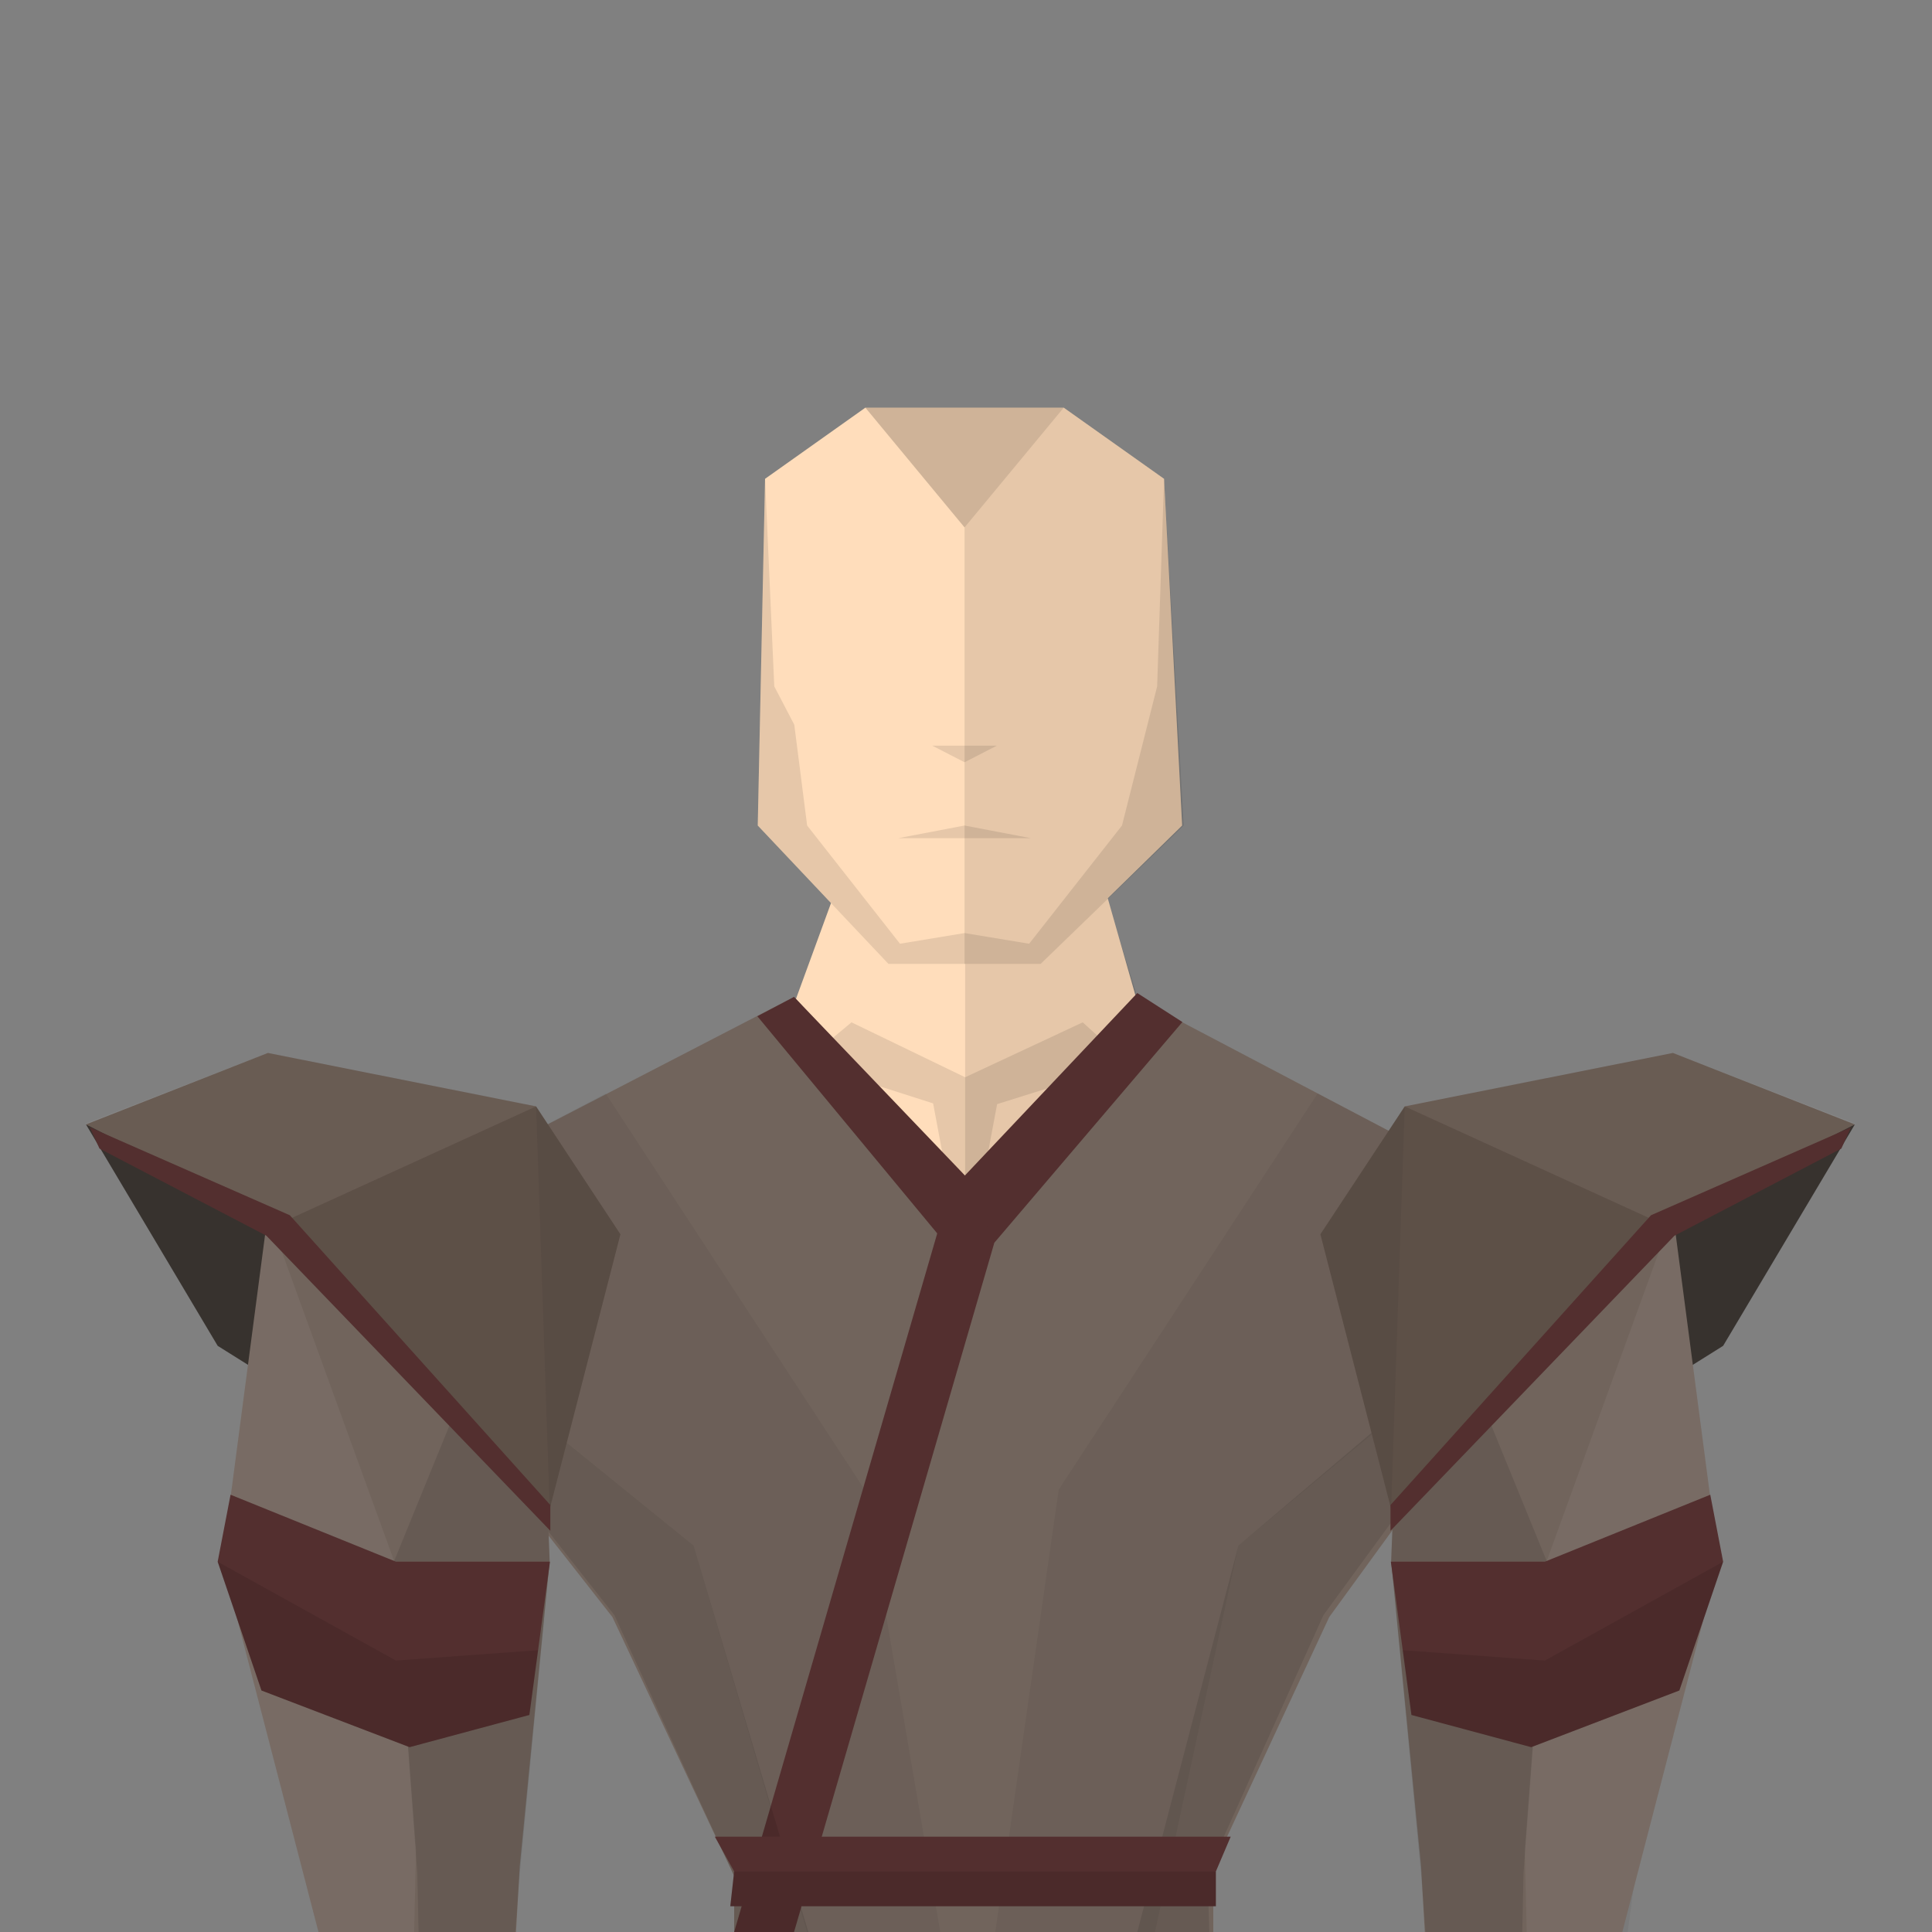 <?xml version="1.0" encoding="UTF-8" standalone="no"?><!-- Generator: Gravit.io --><svg xmlns="http://www.w3.org/2000/svg" xmlns:xlink="http://www.w3.org/1999/xlink" style="isolation:isolate" viewBox="0 0 1000 1000" width="1000pt" height="1000pt"><rect x="0" y="0" width="1000" height="1000" fill="#808080" stroke="none"/><defs><clipPath id="_clipPath_68NpYr9mOazcdfvR72ChK7qYlH0nwg60"><rect width="1000" height="1000"/></clipPath></defs><g clip-path="url(#_clipPath_68NpYr9mOazcdfvR72ChK7qYlH0nwg60)"><g><g><path d=" M 501.062 629.867 L 619.334 548.019 L 589.458 518.522 L 558.764 419.513 L 501.062 419.513 L 501.062 629.867 L 501.062 629.867 L 501.062 629.867 Z " fill="rgb(0,0,0)" fill-opacity="0.1"/><path d=" M 577.833 1174.168 L 627.966 935.521 L 798.864 645.009 L 588.64 518.552 L 560.421 419.513 L 499.554 419.513 L 447.654 419.513 L 411.435 518.552 L 201.212 645.009 L 377.931 935.521 L 422.243 1174.168 L 500.521 1211 L 577.833 1174.168 L 577.833 1174.168 Z " fill="rgb(255,221,187)"/><path d=" M 499.554 492.769 L 499.554 419.513 L 560.421 419.513 L 588.64 518.552 L 798.864 645.009 L 627.966 935.521 L 577.833 1174.168 L 499.554 1211 L 499.554 492.769 L 499.554 492.769 Z " fill="rgb(0,0,0)" fill-opacity="0.1"/><path d=" M 340.226 700.258 L 393.018 743.228 L 500.521 743.228 L 607.055 743.228 L 659.849 700.258 L 588.64 729.724 L 411.435 729.724 L 340.226 700.258 L 340.226 700.258 L 340.226 700.258 Z " fill="rgb(0,0,0)" fill-opacity="0.1"/><path d=" M 377.931 935.521 L 422.243 1174.168 L 499.554 1211 L 395.592 820.723 L 201.212 645.009 L 377.931 935.521 L 377.931 935.521 L 377.931 935.521 Z " fill="rgb(0,0,0)" fill-opacity="0.1"/><path d=" M 627.966 935.521 L 577.833 1174.168 L 500.521 1211 L 605.389 819.057 L 798.864 645.009 L 627.966 935.521 L 627.966 935.521 L 627.966 935.521 Z " fill="rgb(0,0,0)" fill-opacity="0.1"/><path d=" M 426.516 541.006 L 377.931 576.556 L 440.736 557.596 L 482.988 571.117 L 499.554 659.902 L 516.104 571.498 L 560.421 557.596 L 627.966 576.556 L 573.456 541.006 L 560.421 529.156 L 499.554 557.596 L 440.736 529.156 L 426.516 541.006 L 426.516 541.006 L 426.516 541.006 Z " fill="rgb(0,0,0)" fill-opacity="0.1"/></g><g><path d=" M 222.383 589.612 L 138.371 618.5 L 138.371 700.168 L 153.447 753.5 L 138.371 803.5 L 172.26 1022.535 L 214.481 1070.423 L 253.421 1029.577 L 276.703 815.167 L 267.735 736.834 L 305.037 643.501 L 222.383 589.612 L 222.383 589.612 L 222.383 589.612 Z " fill="rgb(255,221,187)"/><path d=" M 222.383 736.834 L 305.037 643.501 L 267.735 736.834 L 222.383 736.834 L 222.383 736.834 L 222.383 736.834 Z " fill="rgb(0,0,0)" fill-opacity="0.2"/><path d=" M 222.383 589.612 L 222.383 736.834 L 305.037 643.501 L 222.383 589.612 L 222.383 589.612 L 222.383 589.612 Z " fill="rgb(0,0,0)" fill-opacity="0.15"/><path d=" M 138.371 618.5 L 222.383 736.834 L 222.383 589.612 L 138.371 618.5 L 138.371 618.5 L 138.371 618.5 Z " fill="rgb(0,0,0)" fill-opacity="0.05"/><path d=" M 138.371 700.168 L 138.371 618.5 L 222.383 736.834 L 138.371 700.168 L 138.371 700.168 L 138.371 700.168 Z " fill="rgb(0,0,0)" fill-opacity="0.1"/><path d=" M 153.447 753.5 L 222.383 736.834 L 138.371 700.168 L 153.447 753.5 L 153.447 753.5 L 153.447 753.5 Z " fill="rgb(255,255,255)" fill-opacity="0.1"/><path d=" M 251.333 1035.333 L 214 1069.333 L 222.383 736.834 L 267.735 736.834 L 276.703 815.167 L 267.735 902.667 L 251.333 1035.333 Z " fill="rgb(0,0,0)" fill-opacity="0.1"/><path d=" M 222.383 736.834 L 153.447 753.5 L 138.371 803.5 L 172.26 1053.521 L 214.481 1100 L 222.383 736.834 L 222.383 736.834 L 222.383 736.834 Z " fill="rgb(0,0,0)" fill-opacity="0.05"/></g><g><path d=" M 785.094 589.612 L 869.106 618.5 L 869.106 700.168 L 854.03 753.5 L 869.106 803.5 L 835.217 1022.535 L 792.996 1070.422 L 754.056 1029.578 L 730.774 815.167 L 739.742 736.834 L 702.44 643.501 L 785.094 589.612 L 785.094 589.612 L 785.094 589.612 Z " fill="rgb(255,221,187)"/><path d=" M 785.094 736.834 L 702.44 643.501 L 739.742 736.834 L 785.094 736.834 L 785.094 736.834 L 785.094 736.834 Z " fill="rgb(0,0,0)" fill-opacity="0.2"/><path d=" M 785.094 589.612 L 785.094 736.834 L 702.44 643.501 L 785.094 589.612 L 785.094 589.612 L 785.094 589.612 Z " fill="rgb(0,0,0)" fill-opacity="0.15"/><path d=" M 869.106 618.5 L 785.094 736.834 L 785.094 589.612 L 869.106 618.5 L 869.106 618.5 L 869.106 618.5 Z " fill="rgb(0,0,0)" fill-opacity="0.05"/><path d=" M 869.106 700.168 L 869.106 618.5 L 785.094 736.834 L 869.106 700.168 L 869.106 700.168 L 869.106 700.168 Z " fill="rgb(0,0,0)" fill-opacity="0.1"/><path d=" M 854.03 753.5 L 785.094 736.834 L 869.106 700.168 L 854.03 753.5 L 854.03 753.5 L 854.03 753.5 Z " fill="rgb(255,255,255)" fill-opacity="0.1"/><path d=" M 756.144 1035.333 L 793.477 1069.333 L 785.094 736.834 L 739.742 736.834 L 730.774 815.167 L 739.742 902.667 L 756.144 1035.333 Z " fill="rgb(0,0,0)" fill-opacity="0.1"/><path d=" M 785.094 736.834 L 854.03 753.5 L 869.106 803.5 L 835.217 1053.521 L 792.996 1100 L 785.094 736.834 L 785.094 736.834 L 785.094 736.834 Z " fill="rgb(0,0,0)" fill-opacity="0.05"/></g><g><path d=" M 395.99 247.835 L 392.21 427.289 L 459.857 498.908 L 499.253 498.908 L 538.65 498.908 L 611.869 427.289 L 602.517 247.835 L 550.588 211 L 499.253 211 L 447.919 211 L 395.99 247.835 L 395.99 247.835 Z " fill="rgb(255,221,187)"/><path d=" M 602.517 247.835 L 612.665 427.289 L 538.65 498.908 L 499.253 498.908 L 499.253 273.002 L 447.919 211 L 550.588 211 L 602.517 247.835 L 602.517 247.835 Z " fill="rgb(0,0,0)" fill-opacity="0.1"/><path d=" M 447.919 211 L 499.253 273.002 L 550.588 211 L 447.919 211 L 447.919 211 Z " fill="rgb(0,0,0)" fill-opacity="0.1"/><path d=" M 395.99 247.835 L 400.763 355.262 L 411.12 375.12 L 417.775 427.289 L 465.827 488.472 L 499.253 482.948 L 499.253 498.908 L 459.857 498.908 L 392.21 427.289 L 395.99 247.835 L 395.99 247.835 Z " fill="rgb(0,0,0)" fill-opacity="0.1"/><path d=" M 602.517 247.835 L 598.936 355.262 L 580.732 427.289 L 532.68 488.472 L 499.253 482.948 L 499.253 498.908 L 538.65 498.908 L 611.869 427.289 L 602.517 247.835 L 602.517 247.835 Z " fill="rgb(0,0,0)" fill-opacity="0.1"/><path d=" M 464.931 433.837 L 499.253 427.289 L 533.576 433.837 L 499.253 433.837 L 464.931 433.837 L 464.931 433.837 Z " fill="rgb(0,0,0)" fill-opacity="0.1"/><path d=" M 499.253 394.549 L 482.54 385.956 L 515.967 385.956 L 499.253 394.549 L 499.253 394.549 Z " fill="rgb(0,0,0)" fill-opacity="0.1"/></g></g><g><path d=" M 411 516 L 165 643.236 L 317 837 L 380 971 L 380 1034.848 L 628 1031.818 L 628 966 L 688 837 L 829 643.236 L 587 516 L 503 617 L 411 516 Z " fill="rgb(113,100,92)"/><path d=" M 682 566 L 548 771 L 503 1084.848 L 595 1013 L 641 800 L 829 643.236 L 682 566 Z " fill="rgb(0,0,0)" fill-opacity="0.05"/><path d=" M 313.5 566 L 447.5 771 L 503 1095.455 L 421 1011 L 359 800 L 166.5 643.236 L 313.5 566 Z " fill="rgb(0,0,0)" fill-opacity="0.05"/><path d=" M 588.667 514 L 491.333 617 L 380 1000 L 411 1000 L 514.667 643.236 L 612 529 L 588.667 514 Z " fill="rgb(83,47,47)"/><path d=" M 411 516 L 514.667 624.333 L 503 660 L 392 526 L 411 516 Z " fill="rgb(83,47,47)"/><path d=" M 166 643.236 L 359 800 L 424.242 1019.697 L 380 1048.485 L 380 971 L 318 836 L 166 643.236 Z " fill="rgb(0,0,0)" fill-opacity="0.1"/><path d=" M 826 643.236 L 641 800 L 588.667 1000 L 628 1063.636 L 624.985 969.503 L 685 836 L 826 643.236 Z " fill="rgb(0,0,0)" fill-opacity="0.1"/><path d=" M 370 950.667 L 380 968.667 L 378 986.667 L 629.333 986.667 L 629.333 968.667 L 637 950.667 L 370 950.667 Z " fill="rgb(83,47,47)"/><path d=" M 380 968.667 L 378 986.667 L 629.333 986.667 L 629.333 968.667 L 380 968.667 Z " fill="rgb(0,0,0)" fill-opacity="0.1"/></g><g><path d=" M 157.746 624.775 L 44.5 582 L 112.676 696.606 L 218.31 762.803 L 284.667 781.113 L 252.113 675.479 L 157.746 624.775 Z " fill="rgb(55,50,46)"/><path d=" M 138.667 628 L 115 808 L 184.507 1075.758 L 262 1090 L 269.014 966 L 284.507 808 L 277.465 628 L 138.667 628 Z " fill="rgb(113,100,92)"/><path d=" M 277.465 628 L 204 808 L 216 969.667 L 218.31 1078.788 L 260 1089 L 269.014 969.667 L 284.507 808 L 277.465 628 Z " fill="rgb(0,0,0)" fill-opacity="0.1"/><path d=" M 138.667 628 L 204 808 L 215.333 957.667 L 212 1101.515 L 184.507 1075.758 L 115 808 L 138.667 628 Z " fill="rgb(255,255,255)" fill-opacity="0.05"/><path d=" M 321.127 638.859 L 277.465 572.662 L 138.667 545 L 44.5 582 L 148.592 635.338 L 184.507 675.479 L 269.014 762.803 L 284.507 781.113 L 321.127 638.859 Z " fill="rgb(98,84,75)"/><path d=" M 284.667 808.333 L 204.956 808.333 L 119.333 773.667 L 112.667 808.333 L 135.333 875 L 212 904.333 L 274 887.667 L 284.667 808.333 Z " fill="rgb(83,47,47)"/><path d=" M 278.508 854.136 L 204.956 859.5 L 112.667 808.333 L 135.333 875 L 212 904.333 L 274 887.667 L 278.508 854.136 Z " fill="rgb(0,0,0)" fill-opacity="0.1"/><path d=" M 284.507 781.113 L 321.127 638.859 L 277.465 572.662 L 284.507 781.113 Z " fill="rgb(0,0,0)" fill-opacity="0.1"/><path d=" M 145.333 633 L 277.465 572.662 L 284.507 781.113 L 145.333 633 Z " fill="rgb(0,0,0)" fill-opacity="0.05"/><path d=" M 277.465 572.662 L 138.667 545 L 44 581.667 L 145.333 633 L 277.465 572.662 Z " fill="rgb(255,255,255)" fill-opacity="0.05"/><path d=" M 284.848 779 L 284.848 792.333 L 137.879 639.606 L 51.5 594.5 L 46.5 583.5 L 150 629 L 284.848 779 Z " fill="rgb(83,47,47)"/></g><g><path d=" M 846.818 624.775 L 960.064 582 L 891.888 696.606 L 786.254 762.803 L 719.897 781.113 L 752.451 675.479 L 846.818 624.775 Z " fill="rgb(55,50,46)"/><path d=" M 865.896 628 L 889.564 808 L 820.057 1075.758 L 742.564 1090 L 735.549 966 L 720.057 808 L 727.099 628 L 865.896 628 Z " fill="rgb(113,100,92)"/><path d=" M 727.099 628 L 800.564 808 L 788.564 969.667 L 786.254 1078.788 L 744.564 1089 L 735.549 969.667 L 720.057 808 L 727.099 628 Z " fill="rgb(0,0,0)" fill-opacity="0.1"/><path d=" M 865.896 628 L 800.564 808 L 789.231 957.667 L 792.564 1101.515 L 820.057 1075.758 L 889.564 808 L 865.896 628 Z " fill="rgb(255,255,255)" fill-opacity="0.05"/><path d=" M 683.436 638.859 L 727.099 572.662 L 865.896 545 L 960.064 582 L 855.972 635.338 L 820.057 675.479 L 735.549 762.803 L 720.057 781.113 L 683.436 638.859 Z " fill="rgb(98,84,75)"/><path d=" M 719.897 808.333 L 799.608 808.333 L 885.231 773.667 L 891.897 808.333 L 869.231 875 L 792.564 904.333 L 730.564 887.667 L 719.897 808.333 Z " fill="rgb(83,47,47)"/><path d=" M 726.056 854.136 L 799.608 859.5 L 891.897 808.333 L 869.231 875 L 792.564 904.333 L 730.564 887.667 L 726.056 854.136 Z " fill="rgb(0,0,0)" fill-opacity="0.1"/><path d=" M 720.057 781.113 L 683.436 638.859 L 727.099 572.662 L 720.057 781.113 Z " fill="rgb(0,0,0)" fill-opacity="0.1"/><path d=" M 859.231 633 L 727.099 572.662 L 720.057 781.113 L 859.231 633 Z " fill="rgb(0,0,0)" fill-opacity="0.05"/><path d=" M 727.099 572.662 L 865.896 545 L 960.564 581.667 L 859.231 633 L 727.099 572.662 Z " fill="rgb(255,255,255)" fill-opacity="0.05"/><path d=" M 719.716 779 L 719.716 792.333 L 866.685 639.606 L 953.064 594.5 L 958.064 583.5 L 854.564 629 L 719.716 779 Z " fill="rgb(83,47,47)"/></g></g></svg>
